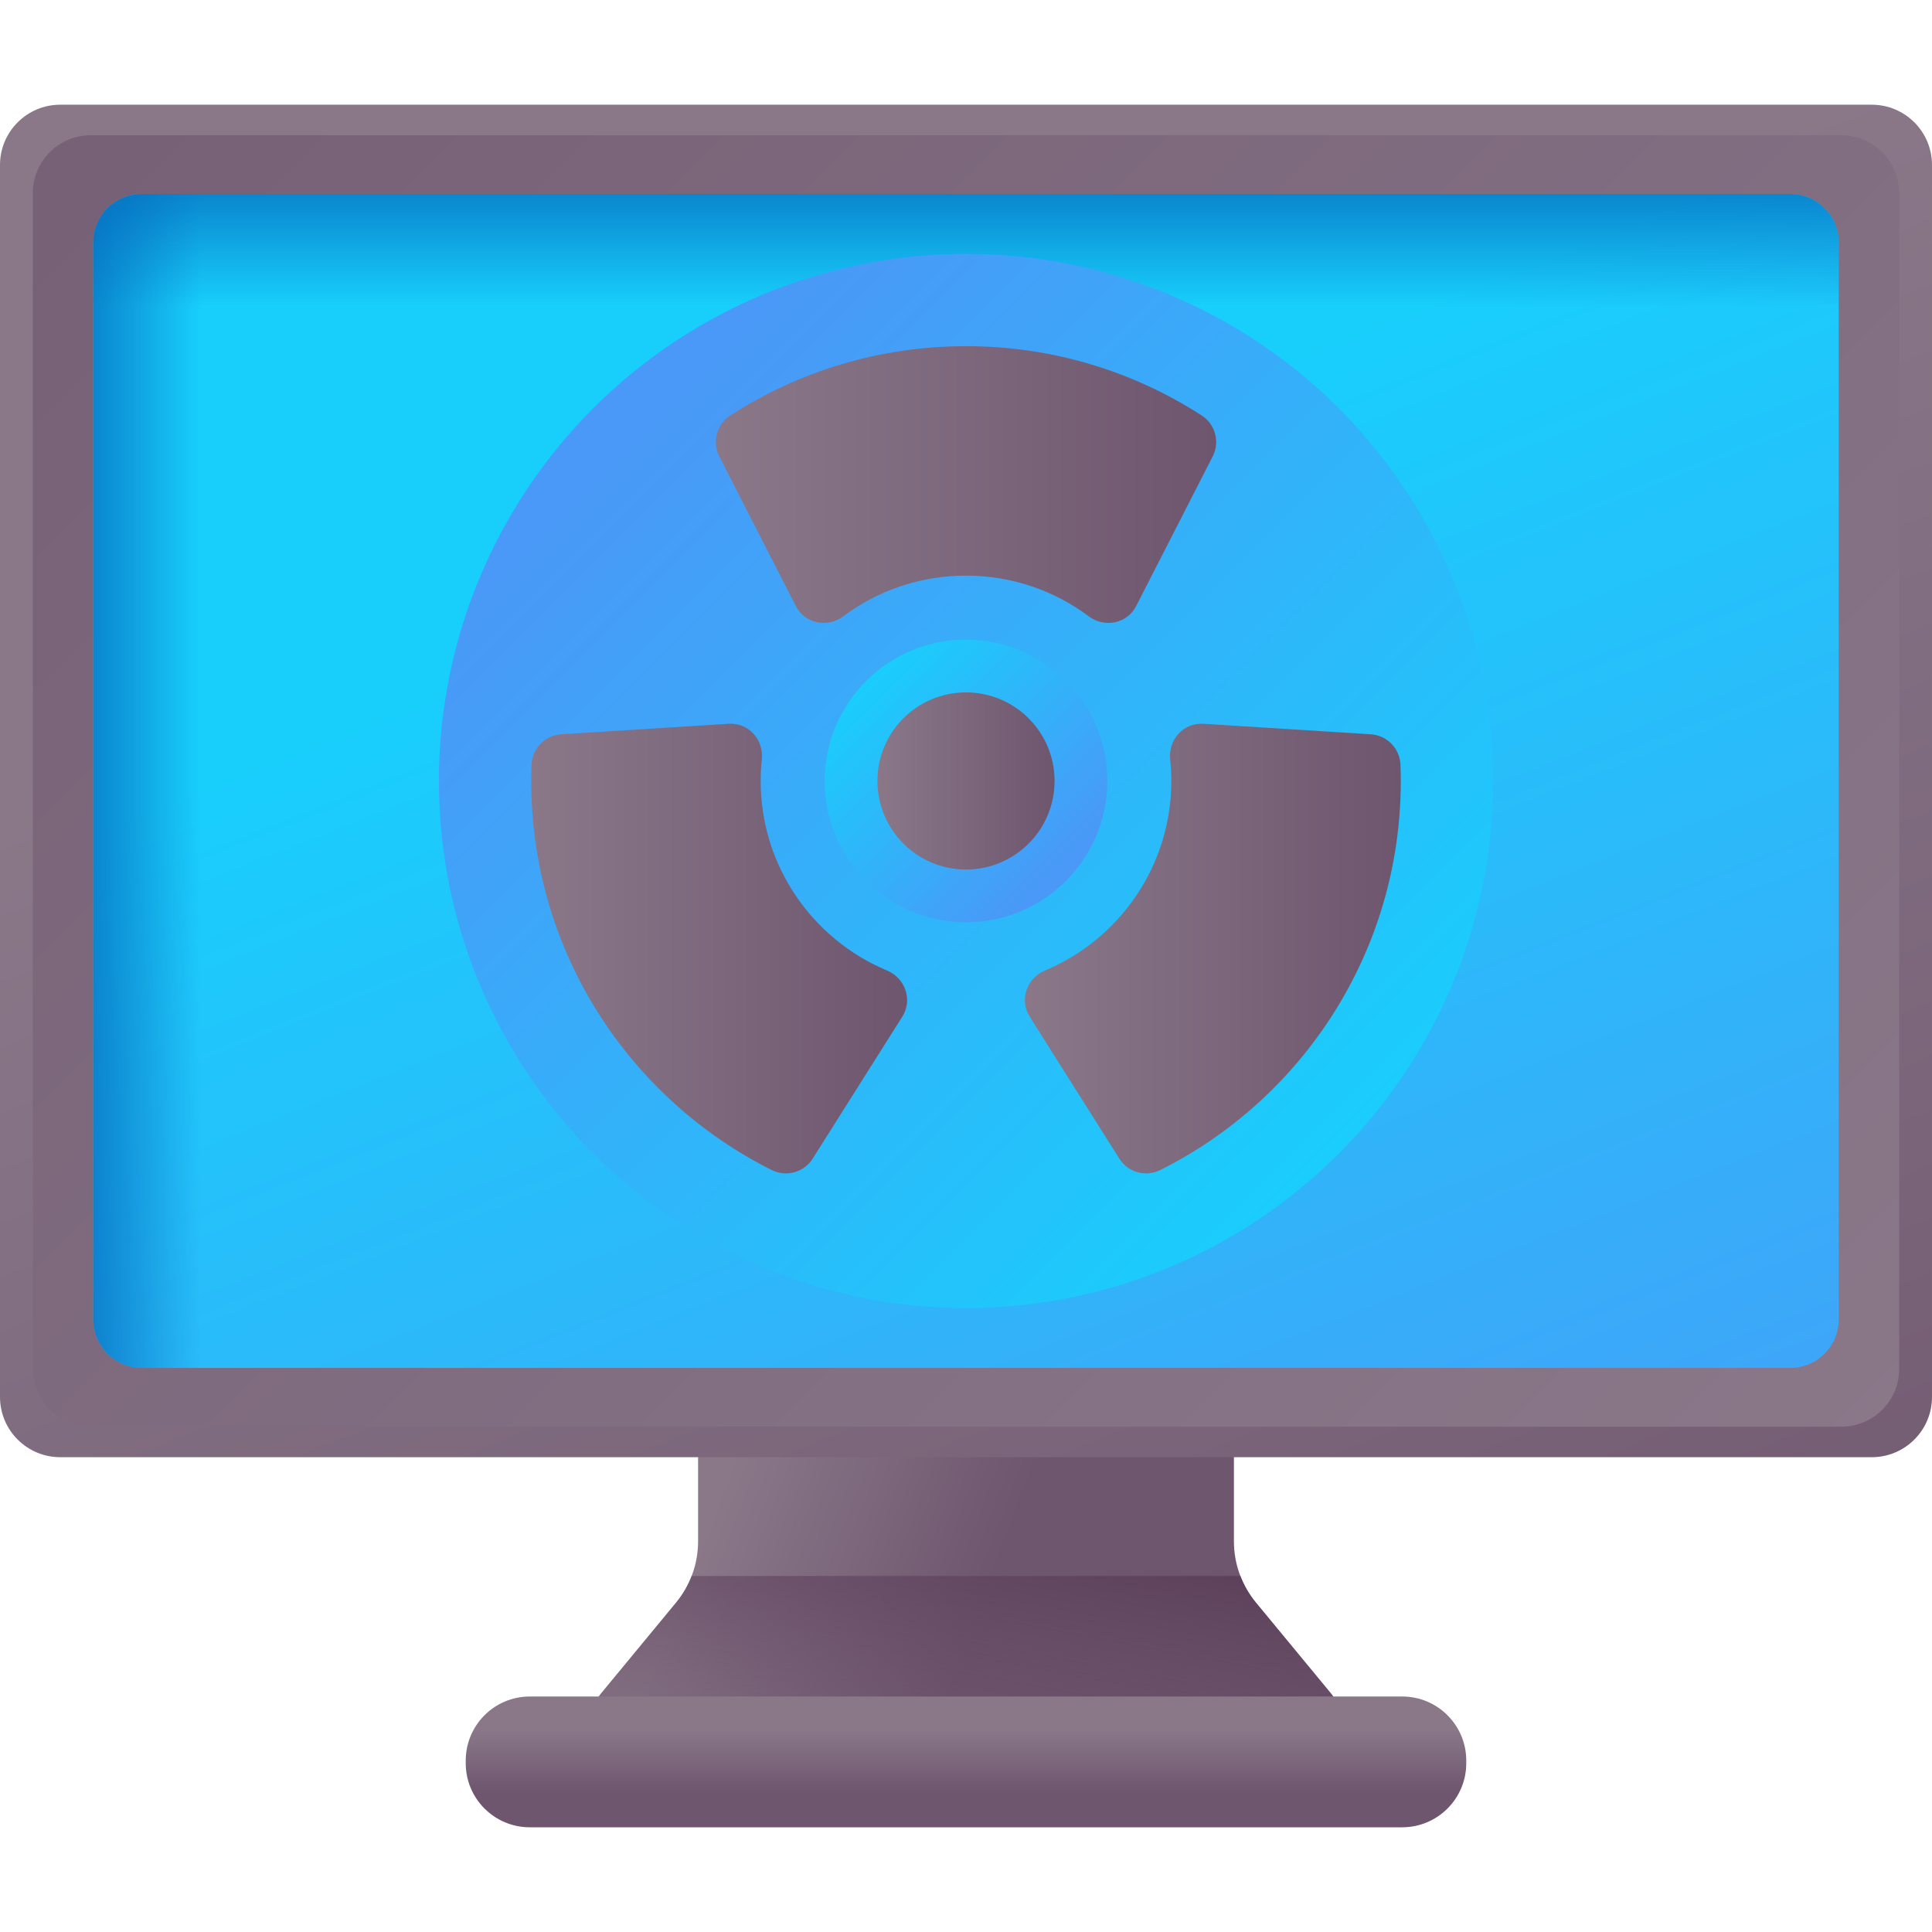 <svg id="Capa_1" enable-background="new 0 0 510 510" height="512" viewBox="0 0 510 510" width="512" xmlns="http://www.w3.org/2000/svg" xmlns:xlink="http://www.w3.org/1999/xlink"><linearGradient id="lg1"><stop offset="0" stop-color="#8a7889"/><stop offset="1" stop-color="#6e566e"/></linearGradient><linearGradient id="SVGID_1_" gradientUnits="userSpaceOnUse" x1="203.481" x2="274.409" xlink:href="#lg1" y1="357.986" y2="385.045"/><linearGradient id="SVGID_2_" gradientUnits="userSpaceOnUse" x1="246.798" x2="265.247" y1="495.236" y2="396.839"><stop offset="0" stop-color="#6e566e" stop-opacity="0"/><stop offset=".378" stop-color="#6a516a" stop-opacity=".378"/><stop offset=".824" stop-color="#5f435d" stop-opacity=".824"/><stop offset="1" stop-color="#593b56"/></linearGradient><linearGradient id="SVGID_3_" gradientUnits="userSpaceOnUse" x1="255" x2="255" xlink:href="#lg1" y1="456.466" y2="473.242"/><linearGradient id="SVGID_4_" gradientUnits="userSpaceOnUse" x1="223.88" x2="389.931" xlink:href="#lg1" y1="127.42" y2="547.516"/><linearGradient id="SVGID_5_" gradientUnits="userSpaceOnUse" x1="465" x2="-135.9" xlink:href="#lg1" y1="416.152" y2="-184.748"/><linearGradient id="lg2"><stop offset="0" stop-color="#18cffc"/><stop offset="1" stop-color="#4a98f7"/></linearGradient><linearGradient id="SVGID_6_" gradientUnits="userSpaceOnUse" x1="227.546" x2="374.035" xlink:href="#lg2" y1="136.696" y2="507.3"/><linearGradient id="lg3"><stop offset="0" stop-color="#0469bc" stop-opacity="0"/><stop offset="1" stop-color="#0469bc"/></linearGradient><linearGradient id="SVGID_7_" gradientUnits="userSpaceOnUse" x1="53" x2="12.988" xlink:href="#lg3" y1="206.152" y2="206.152"/><linearGradient id="SVGID_8_" gradientUnits="userSpaceOnUse" x1="255" x2="255" xlink:href="#lg3" y1="81.152" y2="38.856"/><linearGradient id="SVGID_9_" gradientTransform="matrix(-1 0 0 -1 -3746 -3746)" gradientUnits="userSpaceOnUse" x1="-4105.653" x2="-3910.68" xlink:href="#lg2" y1="-4056.805" y2="-3861.832"/><linearGradient id="SVGID_10_" gradientUnits="userSpaceOnUse" x1="226.944" x2="279.214" xlink:href="#lg2" y1="178.096" y2="230.366"/><linearGradient id="SVGID_11_" gradientUnits="userSpaceOnUse" x1="231.62" x2="278.38" xlink:href="#lg1" y1="206.152" y2="206.152"/><linearGradient id="SVGID_12_" gradientUnits="userSpaceOnUse" x1="188.966" x2="321.035" xlink:href="#lg1" y1="127.906" y2="127.906"/><linearGradient id="SVGID_13_" gradientUnits="userSpaceOnUse" x1="270.539" x2="369.773" xlink:href="#lg1" y1="250.394" y2="250.394"/><linearGradient id="SVGID_14_" gradientUnits="userSpaceOnUse" x1="140.227" x2="239.461" xlink:href="#lg1" y1="250.394" y2="250.394"/><g><g><g><path d="m325.723 406.894v-69.593c0-39.059-31.664-70.723-70.723-70.723-39.059 0-70.723 31.664-70.723 70.723v69.593c0 5.899-2.055 11.613-5.812 16.16l-19.869 24.053c-3.734 4.52-.519 11.346 5.344 11.346h182.12c5.863 0 9.078-6.826 5.344-11.346l-19.87-24.053c-3.756-4.547-5.811-10.262-5.811-16.16z" fill="url(#SVGID_1_)"/><path d="m351.404 447.107-19.87-24.053c-1.754-2.123-3.132-4.503-4.108-7.035h-144.853c-.976 2.532-2.354 4.912-4.108 7.035l-19.87 24.053c-3.734 4.52-.519 11.346 5.344 11.346h182.12c5.864 0 9.079-6.826 5.345-11.346z" fill="url(#SVGID_2_)"/></g><path d="m370.144 482.36h-230.288c-9.341 0-16.914-7.572-16.914-16.914v-.698c0-9.341 7.572-16.914 16.914-16.914h230.287c9.341 0 16.914 7.572 16.914 16.914v.698c0 9.341-7.572 16.914-16.913 16.914z" fill="url(#SVGID_3_)"/></g><g><g><path d="m494.098 384.663h-478.196c-8.782 0-15.902-7.119-15.902-15.902v-325.219c0-8.782 7.12-15.902 15.902-15.902h478.195c8.783 0 15.902 7.12 15.902 15.902v325.219c.001 8.783-7.119 15.902-15.901 15.902z" fill="url(#SVGID_4_)"/><path d="m486.067 376.605h-462.134c-8.435 0-15.273-6.838-15.273-15.273v-310.36c0-8.435 6.838-15.273 15.273-15.273h462.133c8.435 0 15.273 6.838 15.273 15.273v310.36c.001 8.435-6.837 15.273-15.272 15.273z" fill="url(#SVGID_5_)"/><g><path d="m472.591 361.094h-435.181c-7.061 0-12.785-5.724-12.785-12.786v-284.313c0-7.061 5.724-12.785 12.785-12.785h435.181c7.061 0 12.785 5.724 12.785 12.785v284.313c0 7.061-5.724 12.786-12.785 12.786z" fill="url(#SVGID_6_)"/><g><path d="m66 51.21h-28.59c-7.061 0-12.785 5.724-12.785 12.785v284.313c0 7.061 5.724 12.786 12.785 12.786h28.59z" fill="url(#SVGID_7_)"/><path d="m472.59 51.21h-435.18c-7.061 0-12.785 5.724-12.785 12.785v23.156h460.752v-23.156c-.001-7.061-5.725-12.785-12.787-12.785z" fill="url(#SVGID_8_)"/></g></g></g></g><g><circle cx="255" cy="206.152" fill="url(#SVGID_9_)" r="139.137"/><circle cx="255" cy="206.152" fill="url(#SVGID_10_)" r="37.301"/><g><circle cx="255" cy="206.152" fill="url(#SVGID_11_)" r="23.38"/><path d="m320.118 120.486-20.2 39.494c-2.383 4.659-8.333 5.834-12.528 2.706-.028-.021-.056-.042-.084-.063-9.012-6.717-20.191-10.67-32.307-10.67-12.115 0-23.294 3.953-32.306 10.67-.028.021-.056.042-.084.063-4.195 3.128-10.145 1.952-12.528-2.706l-20.2-39.494c-1.944-3.801-.707-8.476 2.878-10.794 17.912-11.58 39.277-18.312 62.24-18.312s44.328 6.733 62.24 18.312c3.586 2.317 4.823 6.993 2.879 10.794z" fill="url(#SVGID_12_)"/><g><path d="m369.773 206.152c0 44.948-25.832 83.845-63.476 102.705-3.841 1.924-8.526.636-10.819-2.997l-23.664-37.488c-2.797-4.431-.788-10.174 4.048-12.191.031-.013.063-.026.094-.039 19.511-8.204 33.242-27.503 33.242-49.99 0-1.87-.085-3.741-.298-5.611-.003-.035-.007-.07-.01-.105-.518-5.206 3.539-9.705 8.76-9.377l44.223 2.775c4.298.27 7.662 3.772 7.821 8.075.052 1.409.079 2.823.079 4.243z" fill="url(#SVGID_13_)"/><path d="m238.186 268.372-23.664 37.488c-2.293 3.632-6.979 4.921-10.819 2.997-37.644-18.86-63.476-57.757-63.476-102.705 0-1.42.027-2.834.079-4.243.158-4.303 3.523-7.806 7.821-8.075l44.223-2.775c5.221-.328 9.278 4.172 8.76 9.377-.003.035-.007.07-.01.105-.212 1.871-.298 3.741-.298 5.611 0 22.487 13.73 41.786 33.242 49.99.031.013.063.026.094.039 4.837 2.017 6.846 7.76 4.048 12.191z" fill="url(#SVGID_14_)"/></g></g></g></g></svg>